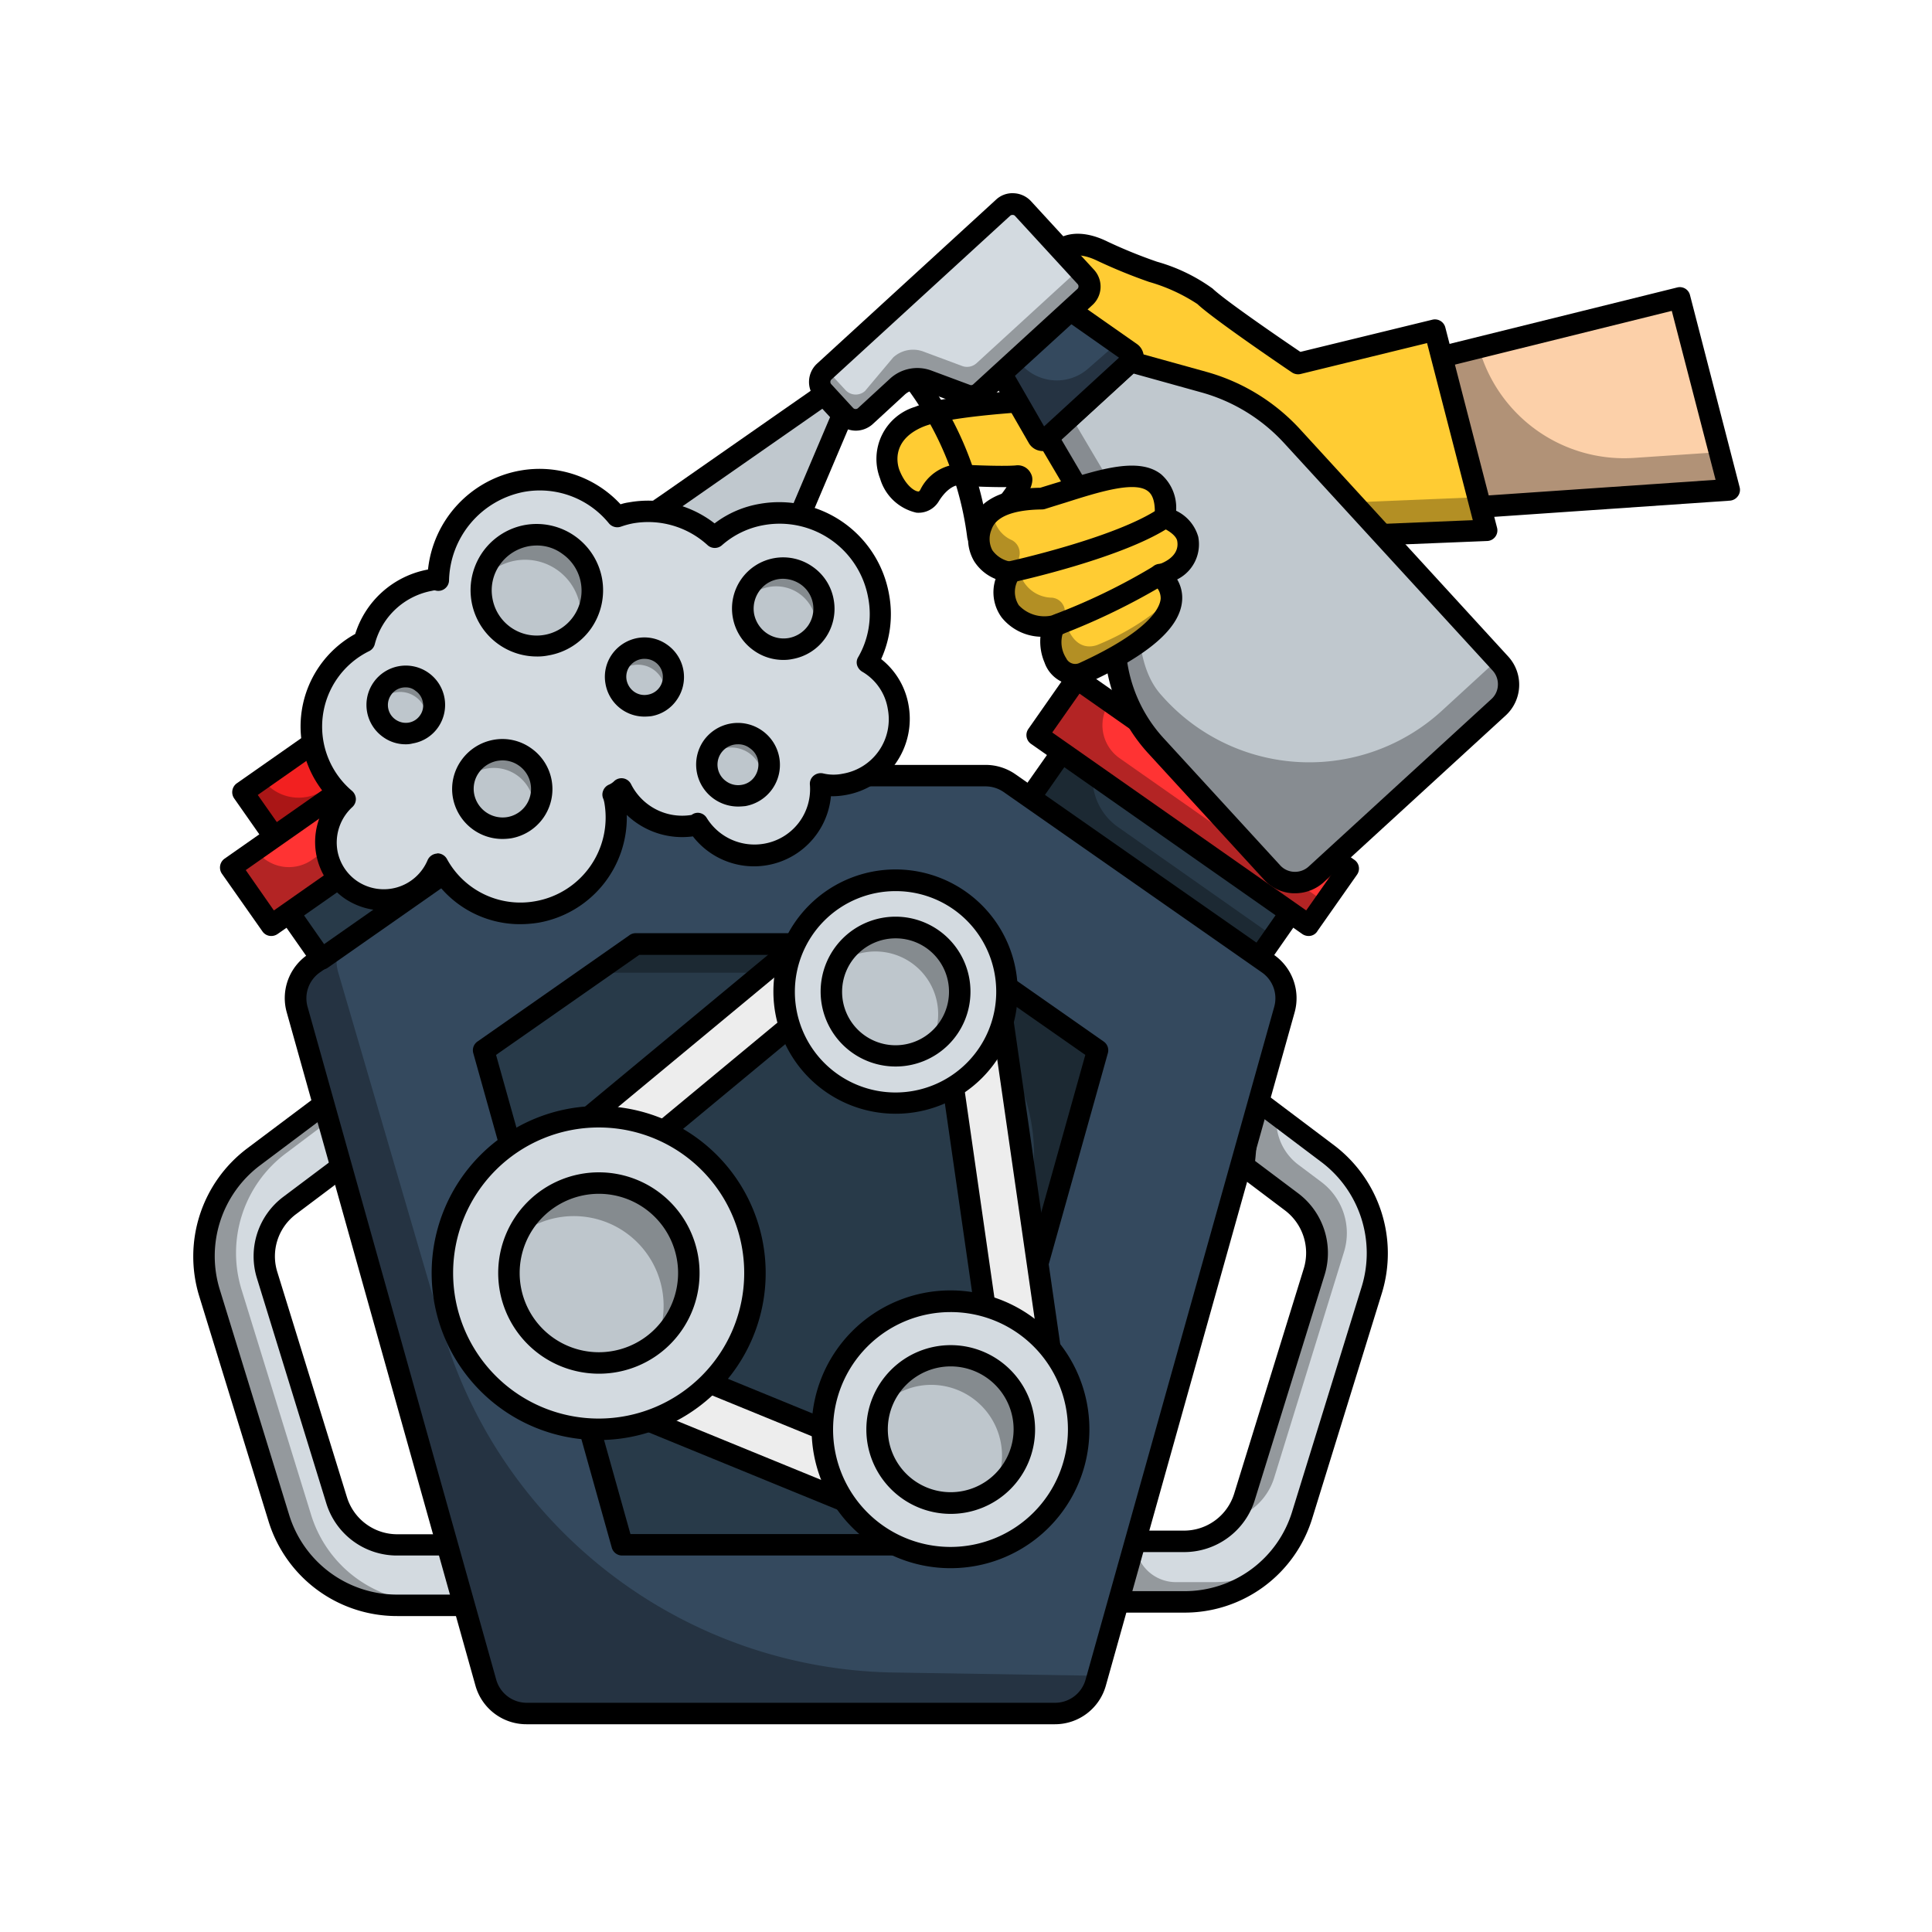 <svg xmlns="http://www.w3.org/2000/svg" width="90" height="90" viewBox="0 0 90 90">
  <g id="Group_1117298" data-name="Group 1117298" transform="translate(-569.051 -2853)">
    <rect id="Rectangle_409910" data-name="Rectangle 409910" width="90" height="90" transform="translate(569.051 2853)" fill="none"/>
    <g id="Group_1117297" data-name="Group 1117297" transform="translate(577.079 2860.662)">
      <g id="Group_1117181" data-name="Group 1117181">
        <path id="Path_908363" data-name="Path 908363" d="M20.33,16.91l6.09,6.1,4.81-11.34-.87-.95Z" fill="#c0c8ce"/>
      </g>
      <g id="Group_1117182" data-name="Group 1117182">
        <path id="Path_908364" data-name="Path 908364" d="M26.42,23.51a.533.533,0,0,1-.34-.13l-5.91-5.42a.5.5,0,0,1-.16-.4.525.525,0,0,1,.21-.38l9.85-6.87a.5.5,0,0,1,.65.07l.87.95a.491.491,0,0,1,.09.53L26.87,23.2a.488.488,0,0,1-.35.29.18.18,0,0,1-.1.02ZM21.3,17.64l4.93,4.52,4.41-10.39-.36-.39Z"/>
      </g>
      <g id="Group_1117183" data-name="Group 1117183">
        <path id="Path_908365" data-name="Path 908365" d="M44.39,25.1h4.07V38.12H44.39Z" transform="translate(-6.1 51.489) rotate(-54.975)" fill="#283a49"/>
      </g>
      <g id="Group_1117184" data-name="Group 1117184" opacity="0.3">
        <path id="Path_908366" data-name="Path 908366" d="M51.32,35.97l-.73,1.04L39.92,29.54l2.34-3.34,1.11.78a2.791,2.791,0,0,0,.69,3.89Z"/>
      </g>
      <g id="Group_1117185" data-name="Group 1117185">
        <path id="Path_908367" data-name="Path 908367" d="M50.59,37.51a.521.521,0,0,1-.29-.09L39.64,29.95a.5.5,0,0,1-.12-.7l2.34-3.33a.492.492,0,0,1,.69-.13l10.66,7.47a.5.5,0,0,1,.12.7L51,37.3A.494.494,0,0,1,50.59,37.51Zm-9.97-8.1,9.84,6.9,1.76-2.52-9.84-6.9Z"/>
      </g>
      <g id="Group_1117191" data-name="Group 1117191">
        <g id="Group_1117186" data-name="Group 1117186">
          <path id="Path_908368" data-name="Path 908368" d="M47.79,22.82h2.97v9.86H47.79Z" transform="translate(-1.733 52.181) rotate(-54.975)" fill="#f22020"/>
        </g>
        <g id="Group_1117187" data-name="Group 1117187">
          <path id="Path_908369" data-name="Path 908369" d="M52.46,32.3a.521.521,0,0,1-.29-.09l-8.08-5.66a.492.492,0,0,1-.13-.69l1.71-2.44a.5.5,0,0,1,.7-.12l8.08,5.66a.5.5,0,0,1,.12.7L52.86,32.1a.535.535,0,0,1-.32.21.2.2,0,0,0-.08-.01Zm-7.38-6.28,7.26,5.09,1.13-1.62L46.21,24.4Z"/>
        </g>
        <g id="Group_1117188" data-name="Group 1117188">
          <path id="Path_908370" data-name="Path 908370" d="M45.93,21.98h3.21V37.42H45.93Z" transform="translate(-4.07 51.58) rotate(-54.975)" fill="#f33"/>
        </g>
        <g id="Group_1117189" data-name="Group 1117189" opacity="0.3">
          <path id="Path_908371" data-name="Path 908371" d="M53.69,34.36l-.76,1.08L40.29,26.58l1.83-2.62,1.55,1.08a1.879,1.879,0,0,0,.46,2.62Z"/>
        </g>
        <g id="Group_1117190" data-name="Group 1117190">
          <path id="Path_908372" data-name="Path 908372" d="M52.93,35.94a.521.521,0,0,1-.29-.09L40,26.99a.5.5,0,0,1-.12-.7l1.84-2.63a.492.492,0,0,1,.69-.13l12.65,8.86a.492.492,0,0,1,.13.69L53.35,35.7a.472.472,0,0,1-.42.24ZM40.99,26.46l11.83,8.29,1.27-1.81L42.26,24.65Z"/>
        </g>
      </g>
      <g id="Group_1117192" data-name="Group 1117192">
        <path id="Path_908373" data-name="Path 908373" d="M10.49,64.14a2.949,2.949,0,0,1-2.83-2.09L4.42,51.57a2.957,2.957,0,0,1,1.05-3.24l3.11-2.34a.88.88,0,0,1-.06-.1,14.13,14.13,0,0,1-1.21-2.47L3.79,46.07a5.8,5.8,0,0,0-2.05,6.32L4.98,62.87a5.752,5.752,0,0,0,5.52,4.07h5.1V64.12H10.49Z" fill="#d3dae0"/>
      </g>
      <g id="Group_1117193" data-name="Group 1117193" opacity="0.3">
        <path id="Path_908374" data-name="Path 908374" d="M11.98,66.96h-1.5a5.752,5.752,0,0,1-5.52-4.07L1.72,52.4a5.8,5.8,0,0,1,2.05-6.32L7.3,43.43a9.112,9.112,0,0,0,.35.86L5.27,46.08A5.8,5.8,0,0,0,3.22,52.4L6.46,62.89A5.752,5.752,0,0,0,11.98,66.96Z"/>
      </g>
      <g id="Group_1117194" data-name="Group 1117194">
        <path id="Path_908375" data-name="Path 908375" d="M53.84,46.08l-3.53-2.66c-.06.26-.1.53-.14.79,0,.03-.01.07-.01.1-.01.08-.02.15-.03.23-.02.15-.03.3-.05.46-.06.54-.1,1.09-.17,1.64l2.24,1.68a2.957,2.957,0,0,1,1.05,3.24L49.96,62.04a2.949,2.949,0,0,1-2.83,2.09H43.47v2.82h3.66a5.752,5.752,0,0,0,5.52-4.07L55.89,52.4a5.8,5.8,0,0,0-2.05-6.32Z" fill="#d3dae0"/>
      </g>
      <g id="Group_1117195" data-name="Group 1117195" opacity="0.3">
        <path id="Path_908376" data-name="Path 908376" d="M48.51,66.04a5.776,5.776,0,0,0,2.48-.56,5.77,5.77,0,0,1-3.87,1.48H43.46V64.14h1.39a1.9,1.9,0,0,0,1.9,1.9Z"/>
      </g>
      <g id="Group_1117196" data-name="Group 1117196" opacity="0.3">
        <path id="Path_908377" data-name="Path 908377" d="M54.58,50.66,51.34,61.14a2.889,2.889,0,0,1-1.98,1.96,2.723,2.723,0,0,0,.59-1.05l3.24-10.48a2.973,2.973,0,0,0-1.05-3.24L49.9,46.65c.06-.55.34-2.96.4-3.23l1.14.86v.01a2.574,2.574,0,0,0,1.02,2.31l1.08.81a2.978,2.978,0,0,1,1.04,3.25Z"/>
      </g>
      <g id="Group_1117197" data-name="Group 1117197">
        <path id="Path_908378" data-name="Path 908378" d="M15.58,67.62h-5.1a6.256,6.256,0,0,1-6-4.42L1.25,52.71a6.3,6.3,0,0,1,2.23-6.87l3.57-2.68a.5.5,0,0,1,.44-.08.508.508,0,0,1,.33.31,13.854,13.854,0,0,0,1.12,2.26l.13.2a.5.5,0,0,1-.13.66L5.76,48.9a2.448,2.448,0,0,0-.87,2.69L8.13,62.07a2.454,2.454,0,0,0,2.35,1.74h5.1a.5.5,0,0,1,.5.5v2.82A.5.5,0,0,1,15.58,67.62ZM7.13,44.34,4.08,46.63a5.288,5.288,0,0,0-1.87,5.78L5.44,62.9a5.257,5.257,0,0,0,5.04,3.72h4.6V64.8h-4.6a3.444,3.444,0,0,1-3.31-2.44L3.94,51.88a3.461,3.461,0,0,1,1.23-3.79l2.81-2.11a16.22,16.22,0,0,1-.85-1.64Z"/>
      </g>
      <g id="Group_1117198" data-name="Group 1117198">
        <path id="Path_908379" data-name="Path 908379" d="M47.12,67.46H43.46a.5.5,0,0,1-.5-.5V64.14a.5.5,0,0,1,.5-.5h3.66a2.445,2.445,0,0,0,2.35-1.74l3.24-10.48a2.48,2.48,0,0,0-.87-2.69L49.6,47.04a.513.513,0,0,1-.2-.46c.04-.36.08-.73.11-1.09l.13-1.24.01-.1c.04-.28.09-.56.15-.83a.493.493,0,0,1,.31-.36.517.517,0,0,1,.48.07l3.53,2.66a6.313,6.313,0,0,1,2.23,6.87L53.11,63.04a6.216,6.216,0,0,1-5.99,4.42Zm-3.15-1h3.16a5.235,5.235,0,0,0,5.04-3.72l3.24-10.48a5.315,5.315,0,0,0-1.87-5.78l-2.88-2.17-.14,1.28c-.03.27-.05.55-.08.83l2.01,1.51a3.477,3.477,0,0,1,1.23,3.79L50.43,62.2a3.444,3.444,0,0,1-3.31,2.44H43.96v1.82Z"/>
      </g>
      <g id="Group_1117200" data-name="Group 1117200">
        <g id="Group_1117199" data-name="Group 1117199">
          <path id="Path_908380" data-name="Path 908380" d="M51.8,39.37,43.01,70.72a1.959,1.959,0,0,1-1.89,1.43H16.49a1.971,1.971,0,0,1-1.89-1.43L5.81,39.37a1.953,1.953,0,0,1,.77-2.14l12.04-8.41a1.954,1.954,0,0,1,1.12-.35H37.87a1.954,1.954,0,0,1,1.12.35l12.04,8.41a1.963,1.963,0,0,1,.77,2.14Z" fill="#34495e"/>
        </g>
      </g>
      <g id="Group_1117202" data-name="Group 1117202" opacity="0.3">
        <g id="Group_1117201" data-name="Group 1117201">
          <path id="Path_908381" data-name="Path 908381" d="M43.1,70.39l-.09.33a1.959,1.959,0,0,1-1.89,1.44H16.49a1.98,1.98,0,0,1-1.9-1.44L5.81,39.37a1.947,1.947,0,0,1,.77-2.14l1.21-.84a1.886,1.886,0,0,0-.07,1.22l4.86,16.62A22.279,22.279,0,0,0,33.61,70.25l9.42.15A.17.17,0,0,0,43.1,70.39Z"/>
        </g>
      </g>
      <g id="Group_1117206" data-name="Group 1117206">
        <g id="Group_1117203" data-name="Group 1117203">
          <path id="Path_908382" data-name="Path 908382" d="M20.96,64.3,14.51,41.27l7.08-4.95H36.02l7.09,4.95L36.65,64.3Z" fill="#283a49"/>
        </g>
        <g id="Group_1117204" data-name="Group 1117204" opacity="0.3">
          <path id="Path_908383" data-name="Path 908383" d="M36.01,36.32H21.59l-1.73,1.21a.517.517,0,0,1,.06.13l.01-.01H31.7a8.446,8.446,0,0,1,8.13,10.72L35.36,64.3h1.29L43.1,41.27Z"/>
        </g>
        <g id="Group_1117205" data-name="Group 1117205">
          <path id="Path_908384" data-name="Path 908384" d="M36.65,64.8H20.95a.5.5,0,0,1-.48-.37L14.02,41.4a.494.494,0,0,1,.19-.54L21.3,35.9a.476.476,0,0,1,.29-.09H36.01a.521.521,0,0,1,.29.09l7.09,4.96a.494.494,0,0,1,.19.54L37.13,64.43A.484.484,0,0,1,36.65,64.8Zm-15.31-1H36.28l6.25-22.32-6.67-4.66H21.75l-6.67,4.66Z"/>
        </g>
      </g>
      <g id="Group_1117207" data-name="Group 1117207">
        <path id="Path_908385" data-name="Path 908385" d="M41.12,72.66H16.49a2.463,2.463,0,0,1-2.37-1.8L5.33,39.5a2.451,2.451,0,0,1,.96-2.68l12.04-8.41a2.452,2.452,0,0,1,1.41-.44H37.87a2.429,2.429,0,0,1,1.41.44l12.04,8.41a2.463,2.463,0,0,1,.96,2.68L43.49,70.85a2.461,2.461,0,0,1-2.37,1.81ZM19.74,28.96a1.488,1.488,0,0,0-.84.26L6.87,37.64a1.469,1.469,0,0,0-.57,1.6l8.79,31.35a1.476,1.476,0,0,0,1.41,1.07H41.13a1.476,1.476,0,0,0,1.41-1.07l8.79-31.35a1.469,1.469,0,0,0-.57-1.6L38.72,29.23a1.488,1.488,0,0,0-.84-.26H19.74Z"/>
      </g>
      <g id="Group_1117237" data-name="Group 1117237">
        <g id="Group_1117216" data-name="Group 1117216">
          <g id="Group_1117211" data-name="Group 1117211">
            <g id="Group_1117208" data-name="Group 1117208">
              <path id="Path_908386" data-name="Path 908386" d="M24.87,47.42h2.71v22.6H24.87Z" transform="matrix(0.379, -0.925, 0.925, 0.379, -38.052, 60.74)" fill="#ededed"/>
            </g>
            <g id="Group_1117209" data-name="Group 1117209">
              <path id="Path_908387" data-name="Path 908387" d="M15.74,40.55H33.3v2.71H15.74Z" transform="translate(-21.104 25.293) rotate(-39.644)" fill="#ededed"/>
            </g>
            <g id="Group_1117210" data-name="Group 1117210">
              <path id="Path_908388" data-name="Path 908388" d="M37.06,37.42h2.71V57.89H37.06Z" transform="translate(-6.392 5.953) rotate(-8.163)" fill="#ededed"/>
            </g>
          </g>
          <g id="Group_1117215" data-name="Group 1117215">
            <g id="Group_1117212" data-name="Group 1117212">
              <path id="Path_908389" data-name="Path 908389" d="M36.17,64.75a.433.433,0,0,1-.19-.04L15.07,56.15a.509.509,0,0,1-.27-.27.5.5,0,0,1,0-.38l1.03-2.51a.492.492,0,0,1,.65-.27l20.91,8.56a.509.509,0,0,1,.27.27.5.5,0,0,1,0,.38l-1.03,2.51a.494.494,0,0,1-.46.31ZM15.91,55.42,35.9,63.6l.65-1.59L16.56,53.83Z"/>
            </g>
            <g id="Group_1117213" data-name="Group 1117213">
              <path id="Path_908390" data-name="Path 908390" d="M18.63,49.06a.513.513,0,0,1-.39-.18l-1.73-2.09a.483.483,0,0,1-.11-.37.52.52,0,0,1,.18-.34L30.1,34.87a.486.486,0,0,1,.7.07l1.73,2.09a.483.483,0,0,1,.11.37.52.52,0,0,1-.18.34L18.95,48.94a.51.51,0,0,1-.32.12ZM17.6,46.53l1.09,1.32L31.44,37.28l-1.09-1.32Z"/>
            </g>
            <g id="Group_1117214" data-name="Group 1117214">
              <path id="Path_908391" data-name="Path 908391" d="M38.54,58.48a.5.5,0,0,1-.49-.43L35.13,37.79a.542.542,0,0,1,.09-.37.5.5,0,0,1,.33-.2l2.69-.39a.5.5,0,0,1,.57.42l2.92,20.26a.542.542,0,0,1-.09.37.5.5,0,0,1-.33.2l-2.69.39a.281.281,0,0,1-.08.01ZM36.19,38.14l2.77,19.27,1.7-.24L37.88,37.9Z"/>
            </g>
          </g>
        </g>
        <g id="Group_1117222" data-name="Group 1117222">
          <g id="Group_1117217" data-name="Group 1117217">
            <path id="Path_908392" data-name="Path 908392" d="M42.22,58.92a5.955,5.955,0,1,1-5.97-5.97A5.966,5.966,0,0,1,42.22,58.92Z" fill="#d3dae0"/>
          </g>
          <g id="Group_1117218" data-name="Group 1117218">
            <path id="Path_908393" data-name="Path 908393" d="M36.25,65.39a6.47,6.47,0,1,1,6.47-6.47A6.461,6.461,0,0,1,36.25,65.39Zm0-11.93a5.47,5.47,0,1,0,5.47,5.47A5.459,5.459,0,0,0,36.25,53.46Z"/>
          </g>
          <g id="Group_1117221" data-name="Group 1117221">
            <g id="Group_1117219" data-name="Group 1117219">
              <path id="Path_908394" data-name="Path 908394" d="M39.69,58.92a3.425,3.425,0,1,1-3.43-3.43,3.429,3.429,0,0,1,3.43,3.43Z" fill="#bec6cc"/>
            </g>
            <g id="Group_1117220" data-name="Group 1117220">
              <path id="Path_908395" data-name="Path 908395" d="M36.26,62.86a3.93,3.93,0,1,1,3.93-3.93,3.928,3.928,0,0,1-3.93,3.93Zm0-6.87a2.93,2.93,0,1,0,2.93,2.93,2.932,2.932,0,0,0-2.93-2.93Z"/>
            </g>
          </g>
        </g>
        <g id="Group_1117230" data-name="Group 1117230">
          <g id="Group_1117223" data-name="Group 1117223">
            <path id="Path_908396" data-name="Path 908396" d="M27.14,51.64a7.265,7.265,0,1,1-7.28-7.28A7.281,7.281,0,0,1,27.14,51.64Z" fill="#d3dae0"/>
          </g>
          <g id="Group_1117224" data-name="Group 1117224">
            <path id="Path_908397" data-name="Path 908397" d="M19.86,59.42a7.78,7.78,0,1,1,7.78-7.78A7.776,7.776,0,0,1,19.86,59.42Zm0-14.56a6.78,6.78,0,1,0,6.78,6.78A6.773,6.773,0,0,0,19.86,44.86Z"/>
          </g>
          <g id="Group_1117229" data-name="Group 1117229">
            <g id="Group_1117225" data-name="Group 1117225">
              <path id="Path_908398" data-name="Path 908398" d="M24.06,51.64a4.18,4.18,0,1,1-4.19-4.19A4.182,4.182,0,0,1,24.06,51.64Z" fill="#bec6cc"/>
            </g>
            <g id="Group_1117226" data-name="Group 1117226" opacity="0.3">
              <path id="Path_908399" data-name="Path 908399" d="M22.52,54.88a4.181,4.181,0,0,0-6.47-4.94,4.185,4.185,0,1,1,6.47,4.94Z"/>
            </g>
            <g id="Group_1117227" data-name="Group 1117227" opacity="0.3">
              <path id="Path_908400" data-name="Path 908400" d="M38.37,61.48a3.3,3.3,0,0,0-3.01-4.63,3.2,3.2,0,0,0-2.07.75,3.286,3.286,0,1,1,5.08,3.88Z"/>
            </g>
            <g id="Group_1117228" data-name="Group 1117228">
              <path id="Path_908401" data-name="Path 908401" d="M19.87,56.33a4.69,4.69,0,1,1,4.69-4.69A4.68,4.68,0,0,1,19.87,56.33Zm0-8.38a3.69,3.69,0,1,0,3.69,3.69A3.69,3.69,0,0,0,19.87,47.95Z"/>
            </g>
          </g>
        </g>
        <g id="Group_1117236" data-name="Group 1117236">
          <g id="Group_1117231" data-name="Group 1117231">
            <path id="Path_908402" data-name="Path 908402" d="M38.87,38.54a5.175,5.175,0,1,1-5.19-5.19A5.185,5.185,0,0,1,38.87,38.54Z" fill="#d3dae0"/>
          </g>
          <g id="Group_1117232" data-name="Group 1117232">
            <path id="Path_908403" data-name="Path 908403" d="M33.69,44.22a5.69,5.69,0,1,1,5.69-5.69A5.68,5.68,0,0,1,33.69,44.22Zm0-10.37a4.69,4.69,0,1,0,4.69,4.69A4.678,4.678,0,0,0,33.69,33.85Z"/>
          </g>
          <g id="Group_1117235" data-name="Group 1117235">
            <g id="Group_1117233" data-name="Group 1117233">
              <path id="Path_908404" data-name="Path 908404" d="M36.68,38.54a2.98,2.98,0,1,1-2.99-2.99A2.992,2.992,0,0,1,36.68,38.54Z" fill="#bec6cc"/>
            </g>
            <g id="Group_1117234" data-name="Group 1117234">
              <path id="Path_908405" data-name="Path 908405" d="M33.69,42.02a3.49,3.49,0,1,1,3.49-3.49A3.483,3.483,0,0,1,33.69,42.02Zm0-5.97a2.49,2.49,0,1,0,2.49,2.49A2.48,2.48,0,0,0,33.69,36.05Z"/>
            </g>
          </g>
        </g>
      </g>
      <g id="Group_1117238" data-name="Group 1117238">
        <path id="Path_908406" data-name="Path 908406" d="M4.6,29.57H17.62v4.07H4.6Z" transform="translate(-16.127 12.102) rotate(-35.025)" fill="#283a49"/>
      </g>
      <g id="Group_1117239" data-name="Group 1117239">
        <path id="Path_908407" data-name="Path 908407" d="M6.95,37.51a.494.494,0,0,1-.41-.21L4.2,33.96a.448.448,0,0,1-.08-.37.472.472,0,0,1,.21-.32L14.99,25.8a.488.488,0,0,1,.37-.08.472.472,0,0,1,.32.21l2.34,3.33a.508.508,0,0,1-.12.7L7.24,37.42a.521.521,0,0,1-.29.09ZM5.31,33.8l1.76,2.52,9.85-6.9L15.16,26.9Z"/>
      </g>
      <g id="Group_1117246" data-name="Group 1117246">
        <g id="Group_1117240" data-name="Group 1117240">
          <path id="Path_908408" data-name="Path 908408" d="M3.27,26.14h9.86v3.05H3.27Z" transform="translate(-14.391 9.716) rotate(-35.025)" fill="#f22020"/>
        </g>
        <g id="Group_1117241" data-name="Group 1117241" opacity="0.3">
          <path id="Path_908409" data-name="Path 908409" d="M13.11,26.08,5.04,31.74l-1.76-2.5.9-.63a2.082,2.082,0,0,0,2.9.51l5.47-3.83Z"/>
        </g>
        <g id="Group_1117242" data-name="Group 1117242">
          <path id="Path_908410" data-name="Path 908410" d="M5.04,32.24a.494.494,0,0,1-.41-.21l-1.75-2.5a.508.508,0,0,1,.12-.7l8.08-5.66a.508.508,0,0,1,.7.12l1.75,2.5a.448.448,0,0,1,.08.37.472.472,0,0,1-.21.32L5.32,32.14a.374.374,0,0,1-.28.1ZM3.98,29.37l1.18,1.68,7.26-5.09-1.18-1.68Z"/>
        </g>
        <g id="Group_1117243" data-name="Group 1117243">
          <path id="Path_908411" data-name="Path 908411" d="M2.27,28.02H17.71v3.29H2.27Z" transform="translate(-15.217 11.104) rotate(-35.025)" fill="#f33"/>
        </g>
        <g id="Group_1117244" data-name="Group 1117244" opacity="0.3">
          <path id="Path_908412" data-name="Path 908412" d="M17.25,26.58,4.61,35.44,2.72,32.75l1.17-.82a1.879,1.879,0,0,0,2.62.46l9.93-6.97Z"/>
        </g>
        <g id="Group_1117245" data-name="Group 1117245">
          <path id="Path_908413" data-name="Path 908413" d="M4.61,35.94a.494.494,0,0,1-.41-.21L2.31,33.04a.508.508,0,0,1,.12-.7l12.65-8.86a.448.448,0,0,1,.37-.08.472.472,0,0,1,.32.21l1.89,2.69a.508.508,0,0,1-.12.7L4.9,35.85a.521.521,0,0,1-.29.09ZM3.42,32.87l1.31,1.88,11.83-8.29-1.31-1.88Z"/>
        </g>
      </g>
      <g id="Group_1117247" data-name="Group 1117247">
        <path id="Path_908414" data-name="Path 908414" d="M31.31,28.88a2.585,2.585,0,0,1-1.11-.02,3.073,3.073,0,0,1-2.54,3.28,3.122,3.122,0,0,1-3.18-1.41.679.679,0,0,1-.2.07,3.16,3.16,0,0,1-3.35-1.7,1.472,1.472,0,0,1-.39.26,1.172,1.172,0,0,1,.09.32A4.456,4.456,0,0,1,17,34.82a4.371,4.371,0,0,1-4.65-2.23,2.726,2.726,0,0,1-2.03,1.62A2.681,2.681,0,0,1,7.2,32.04a2.745,2.745,0,0,1,.85-2.49,4.417,4.417,0,0,1,.9-7.34A3.864,3.864,0,0,1,12,19.36a.849.849,0,0,1,.39-.01,4.774,4.774,0,0,1,3.91-4.6,4.633,4.633,0,0,1,4.43,1.65,4.937,4.937,0,0,1,.64-.17,4.57,4.57,0,0,1,3.9,1.13,4.414,4.414,0,0,1,2.19-1.06,4.7,4.7,0,0,1,5.45,3.82,4.507,4.507,0,0,1-.53,3.08,2.945,2.945,0,0,1,1.44,2.09A3.087,3.087,0,0,1,31.31,28.88Z" fill="#d3dae0"/>
      </g>
      <g id="Group_1117248" data-name="Group 1117248">
        <path id="Path_908415" data-name="Path 908415" d="M16.22,35.39a4.867,4.867,0,0,1-3.85-1.86,3.193,3.193,0,0,1-1.96,1.17,3.226,3.226,0,0,1-2.4-.52,3.2,3.2,0,0,1-.67-4.6,4.918,4.918,0,0,1,1.18-7.71,4.382,4.382,0,0,1,3.38-3h.01a5.243,5.243,0,0,1,4.29-4.61,5.143,5.143,0,0,1,4.68,1.57,2.229,2.229,0,0,1,.39-.09,5.052,5.052,0,0,1,3.99.98,4.8,4.8,0,0,1,2.1-.91,5.2,5.2,0,0,1,6.03,4.23,5.056,5.056,0,0,1-.37,3,3.48,3.48,0,0,1,1.28,2.17,3.6,3.6,0,0,1-2.92,4.16,3.486,3.486,0,0,1-.7.06,3.6,3.6,0,0,1-6.43,1.87,3.74,3.74,0,0,1-3.08-1,4.978,4.978,0,0,1-4.11,5.02,5.6,5.6,0,0,1-.84.07Zm-3.87-3.3a.509.509,0,0,1,.44.26,3.9,3.9,0,0,0,4.12,1.97,3.961,3.961,0,0,0,3.22-4.56,1.134,1.134,0,0,0-.05-.2.481.481,0,0,1-.01-.39.5.5,0,0,1,.27-.28.812.812,0,0,0,.26-.18.5.5,0,0,1,.42-.11.5.5,0,0,1,.35.27,2.664,2.664,0,0,0,2.82,1.43.467.467,0,0,1,.38-.09.5.5,0,0,1,.33.24,2.615,2.615,0,0,0,2.67,1.19,2.576,2.576,0,0,0,2.13-2.75.486.486,0,0,1,.18-.42.515.515,0,0,1,.45-.1,2.083,2.083,0,0,0,.9.01,2.57,2.57,0,0,0,2.1-3.01,2.459,2.459,0,0,0-1.19-1.74.542.542,0,0,1-.24-.3.464.464,0,0,1,.05-.38,4,4,0,0,0,.47-2.74,4.193,4.193,0,0,0-4.87-3.41,3.991,3.991,0,0,0-1.95.94.5.5,0,0,1-.67-.01,4.1,4.1,0,0,0-3.48-1.01,3.8,3.8,0,0,0-.46.12l-.12.04a.509.509,0,0,1-.53-.16,4.147,4.147,0,0,0-3.95-1.47,4.305,4.305,0,0,0-3.5,4.12.5.5,0,0,1-.21.4.494.494,0,0,1-.44.07.39.39,0,0,0-.14.02,3.389,3.389,0,0,0-2.67,2.49.494.494,0,0,1-.26.32,3.916,3.916,0,0,0-.8,6.51.526.526,0,0,1,.18.37.507.507,0,0,1-.16.38,2.242,2.242,0,0,0-.7,2.03,2.184,2.184,0,0,0,.9,1.41,2.215,2.215,0,0,0,3.3-.96.515.515,0,0,1,.44-.31.031.031,0,0,1,.02-.01Z"/>
      </g>
      <g id="Group_1117249" data-name="Group 1117249">
        <path id="Path_908416" data-name="Path 908416" d="M17.18,28.77a1.833,1.833,0,1,1-2.11-1.48A1.822,1.822,0,0,1,17.18,28.77Z" fill="#bec6cc"/>
      </g>
      <g id="Group_1117250" data-name="Group 1117250">
        <path id="Path_908417" data-name="Path 908417" d="M11.96,25.94a1.328,1.328,0,1,1-.32-1.85A1.341,1.341,0,0,1,11.96,25.94Z" fill="#bec6cc"/>
      </g>
      <g id="Group_1117251" data-name="Group 1117251">
        <path id="Path_908418" data-name="Path 908418" d="M19.53,19.39a2.593,2.593,0,1,1-3-2.11A2.614,2.614,0,0,1,19.53,19.39Z" fill="#bec6cc"/>
      </g>
      <g id="Group_1117252" data-name="Group 1117252" opacity="0.3">
        <path id="Path_908419" data-name="Path 908419" d="M18.99,21.46a2.778,2.778,0,0,0,0-.91A2.6,2.6,0,0,0,16,18.45a2.632,2.632,0,0,0-1.58.92,2.594,2.594,0,1,1,4.57,2.09Z"/>
      </g>
      <g id="Group_1117253" data-name="Group 1117253" opacity="0.3">
        <path id="Path_908420" data-name="Path 908420" d="M11.83,26.02a1.548,1.548,0,0,0,0-.43,1.235,1.235,0,0,0-1.43-1,1.181,1.181,0,0,0-.75.44,1.241,1.241,0,0,1,2.44.01A1.259,1.259,0,0,1,11.83,26.02Z"/>
      </g>
      <g id="Group_1117254" data-name="Group 1117254" opacity="0.3">
        <path id="Path_908421" data-name="Path 908421" d="M16.82,30.32a1.83,1.83,0,0,0,0-.66,1.87,1.87,0,0,0-2.17-1.52,1.961,1.961,0,0,0-1.15.67,1.887,1.887,0,0,1,3.71.01A1.858,1.858,0,0,1,16.82,30.32Z"/>
      </g>
      <g id="Group_1117255" data-name="Group 1117255">
        <path id="Path_908422" data-name="Path 908422" d="M15.37,31.42a2.344,2.344,0,0,1-2.3-1.92,2.3,2.3,0,0,1,.39-1.74,2.351,2.351,0,0,1,1.51-.96,2.3,2.3,0,0,1,1.74.39,2.326,2.326,0,0,1-.93,4.2,2.828,2.828,0,0,1-.41.03Zm.01-3.66a1.785,1.785,0,0,0-.23.02,1.362,1.362,0,0,0-.87.55,1.291,1.291,0,0,0-.22.99,1.351,1.351,0,0,0,1.55,1.08,1.329,1.329,0,0,0,.53-2.4,1.317,1.317,0,0,0-.76-.24Z"/>
      </g>
      <g id="Group_1117258" data-name="Group 1117258">
        <g id="Group_1117256" data-name="Group 1117256">
          <path id="Path_908423" data-name="Path 908423" d="M27.55,28.79a1.457,1.457,0,0,1-2.02.36,1.438,1.438,0,0,1-.36-2.02,1.451,1.451,0,0,1,2.38,1.66Z" fill="#bec6cc"/>
        </g>
        <g id="Group_1117257" data-name="Group 1117257">
          <path id="Path_908424" data-name="Path 908424" d="M26.36,29.91a1.955,1.955,0,0,1-1.61-3.07,1.954,1.954,0,0,1,2.72-.47,1.95,1.95,0,0,1-.78,3.52c-.11.01-.22.02-.33.02Zm-.01-2.9a.947.947,0,0,0-.54,1.73.946.946,0,0,0,.71.16.9.9,0,0,0,.61-.39.992.992,0,0,0,.16-.71.9.9,0,0,0-.39-.61A.865.865,0,0,0,26.35,27.01Z"/>
        </g>
      </g>
      <g id="Group_1117261" data-name="Group 1117261">
        <g id="Group_1117259" data-name="Group 1117259">
          <path id="Path_908425" data-name="Path 908425" d="M30.01,21.77a1.892,1.892,0,1,1-.46-2.63A1.911,1.911,0,0,1,30.01,21.77Z" fill="#bec6cc"/>
        </g>
        <g id="Group_1117260" data-name="Group 1117260">
          <path id="Path_908426" data-name="Path 908426" d="M28.46,23.08a2.361,2.361,0,0,1-1.36-.43,2.392,2.392,0,0,1-.99-1.54,2.382,2.382,0,0,1,3.72-2.37,2.355,2.355,0,0,1,.98,1.54,2.374,2.374,0,0,1-1.93,2.76,1.992,1.992,0,0,1-.42.04Zm0-3.78a1.343,1.343,0,0,0-1.13.59,1.409,1.409,0,0,0-.23,1.04,1.429,1.429,0,0,0,.58.9,1.394,1.394,0,0,0,1.03.23,1.414,1.414,0,0,0,.9-.57,1.382,1.382,0,0,0-.34-1.93,1.492,1.492,0,0,0-.81-.26Z"/>
        </g>
      </g>
      <g id="Group_1117264" data-name="Group 1117264">
        <g id="Group_1117262" data-name="Group 1117262">
          <path id="Path_908427" data-name="Path 908427" d="M23.11,24.65a1.35,1.35,0,1,1-.33-1.88,1.367,1.367,0,0,1,.33,1.88Z" fill="#bec6cc"/>
        </g>
        <g id="Group_1117263" data-name="Group 1117263">
          <path id="Path_908428" data-name="Path 908428" d="M22,25.72a1.839,1.839,0,0,1-1.82-1.52,1.818,1.818,0,0,1,.3-1.38,1.871,1.871,0,0,1,1.19-.76,1.823,1.823,0,0,1,1.38.31,1.844,1.844,0,0,1,.45,2.57,1.8,1.8,0,0,1-1.19.76A2.851,2.851,0,0,1,22,25.72Zm0-2.69a.757.757,0,0,0-.15.01.869.869,0,0,0-.55.34.837.837,0,0,0-.14.63.882.882,0,0,0,.35.55.828.828,0,0,0,.63.14A.84.84,0,0,0,22,23.03Z"/>
        </g>
      </g>
      <g id="Group_1117265" data-name="Group 1117265">
        <path id="Path_908429" data-name="Path 908429" d="M10.87,27.01a1.784,1.784,0,0,1-1.04-.33,1.832,1.832,0,1,1,2.55-.46,1.8,1.8,0,0,1-1.18.75,1.242,1.242,0,0,1-.33.04Zm0-2.65a.757.757,0,0,0-.15.01.8.8,0,0,0-.53.34.823.823,0,0,0,.21,1.15.833.833,0,0,0,.61.14.8.8,0,0,0,.53-.34.784.784,0,0,0,.13-.61.8.8,0,0,0-.34-.53.68.68,0,0,0-.46-.16Z"/>
      </g>
      <g id="Group_1117266" data-name="Group 1117266">
        <path id="Path_908430" data-name="Path 908430" d="M16.98,22.92a3.088,3.088,0,0,1-.53-6.13,3.1,3.1,0,0,1,3.57,2.51,3.108,3.108,0,0,1-.51,2.31,3.055,3.055,0,0,1-1.99,1.26,2.526,2.526,0,0,1-.54.05Zm0-5.17a2.186,2.186,0,0,0-.36.03,2.125,2.125,0,0,0-1.36.86,2.064,2.064,0,0,0-.35,1.56,2.091,2.091,0,1,0,3.26-2.06,1.973,1.973,0,0,0-1.19-.39Z"/>
      </g>
      <g id="Group_1117292" data-name="Group 1117292">
        <g id="Group_1117267" data-name="Group 1117267">
          <path id="Path_908431" data-name="Path 908431" d="M58.71,9.13c.71,2.26,1.27,4.56,1.89,6.84l11.93-.82L70.22,6.21,58.68,9.07l.03.06Z" fill="#fcd0a9"/>
        </g>
        <g id="Group_1117268" data-name="Group 1117268" opacity="0.3">
          <path id="Path_908432" data-name="Path 908432" d="M72.52,15.15l-11.93.82c-.62-2.28-1.18-4.58-1.89-6.84a.142.142,0,0,1-.02-.06l2.18-.54c.01.02.01.04.02.06a7.022,7.022,0,0,0,7.2,5.08l3.99-.27Z"/>
        </g>
        <g id="Group_1117269" data-name="Group 1117269">
          <path id="Path_908433" data-name="Path 908433" d="M60.6,16.47a.5.5,0,0,1-.48-.37l-.54-2.01c-.42-1.58-.85-3.21-1.34-4.79a.512.512,0,0,1,0-.42.539.539,0,0,1,.32-.29L70.1,5.73a.488.488,0,0,1,.6.36l2.31,8.94a.488.488,0,0,1-.08.42.505.505,0,0,1-.37.21l-11.93.82a.037.037,0,0,0-.03-.01ZM59.32,9.43c.45,1.46.84,2.96,1.22,4.4.14.54.28,1.07.43,1.61l10.92-.75L69.85,6.82Z"/>
        </g>
        <g id="Group_1117270" data-name="Group 1117270">
          <path id="Path_908434" data-name="Path 908434" d="M58.82,7.72,52.46,9.27s-3.61-2.43-4.34-3.14-2.96-1.21-4.76-2.09c-1.22-.6-1.8-.17-1.8-.17-2.29,1.87-4.25,1.1-4.21,1.96.1,2.32,4.34,1.6,4.34,1.6a3.078,3.078,0,0,0,2.11.77l.71,1.34c-.58.47-1.13.92-1.65,1.34,0,0-6.31.15-8.07.88a2.032,2.032,0,0,0-1.36,2.69c.49,1.22,1.45,1.62,1.85.98.59-.95,1.24-.96,1.24-.96s2.02.12,2.81.05-.75,1.68-.75,1.68l3.89,3.33-.5,3.15c3.18-.24,5.36-3.04,12.07-5.35l7.19-.29Z" fill="#fc3"/>
        </g>
        <g id="Group_1117271" data-name="Group 1117271" opacity="0.3">
          <path id="Path_908435" data-name="Path 908435" d="M54.27,17.33l6.95-.28-.4-1.55-6.55.27Z"/>
        </g>
        <g id="Group_1117272" data-name="Group 1117272">
          <path id="Path_908436" data-name="Path 908436" d="M41.97,23.19a.523.523,0,0,1-.37-.16.533.533,0,0,1-.13-.42l.46-2.88-3.68-3.15a.508.508,0,0,1-.04-.72,8,8,0,0,0,.65-.83c-.92.01-2.28-.07-2.36-.07.03,0-.37.05-.79.72a1.1,1.1,0,0,1-1.05.54,2.287,2.287,0,0,1-1.69-1.59,2.534,2.534,0,0,1,1.63-3.34c1.68-.7,7.02-.89,8.08-.92l1.2-.98-.38-.72a3.567,3.567,0,0,1-1.98-.72c-.74.1-2.82.27-3.94-.64a1.966,1.966,0,0,1-.73-1.47c-.05-.79.73-.93,1.35-1.04a6,6,0,0,0,3.04-1.31c.1-.08.89-.61,2.34.11a22.853,22.853,0,0,0,2.29.93,8.2,8.2,0,0,1,2.59,1.25c.54.52,2.98,2.2,4.09,2.95l6.15-1.5a.5.5,0,0,1,.6.36l2.41,9.33a.494.494,0,0,1-.46.62l-7.12.29a38.529,38.529,0,0,0-7.16,3.36,11.9,11.9,0,0,1-4.96,1.99.076.076,0,0,1-.04.01Zm-2.69-7.04,3.51,3a.5.5,0,0,1,.17.46l-.4,2.49a13.33,13.33,0,0,0,3.9-1.77,39.059,39.059,0,0,1,7.4-3.46.7.7,0,0,1,.14-.03l6.58-.27L58.45,8.32,52.56,9.76a.513.513,0,0,1-.4-.07c-.15-.1-3.65-2.47-4.41-3.19A8.153,8.153,0,0,0,45.5,5.47a24.8,24.8,0,0,1-2.38-.97c-.89-.44-1.3-.2-1.3-.2a7.02,7.02,0,0,1-3.45,1.49,4.037,4.037,0,0,0-.53.11.9.9,0,0,0,.35.65c.81.66,2.73.51,3.4.4a.506.506,0,0,1,.44.14,2.621,2.621,0,0,0,1.74.61.482.482,0,0,1,.46.27l.71,1.34a.5.5,0,0,1-.13.62l-1.65,1.34a.482.482,0,0,1-.3.11c-1.73.04-6.51.27-7.89.84-1.59.67-1.15,1.9-1.09,2.04.27.67.67.95.85.97.03.01.06.01.11-.07a2.128,2.128,0,0,1,1.66-1.19c.05,0,2.02.11,2.78.05a.677.677,0,0,1,.7.35c.1.18.29.57-.7,1.78Z"/>
        </g>
        <g id="Group_1117285" data-name="Group 1117285">
          <g id="Group_1117273" data-name="Group 1117273">
            <path id="Path_908437" data-name="Path 908437" d="M45.83,27.09l5.4,5.89a1.453,1.453,0,0,0,2.05.09l8.5-7.79a1.453,1.453,0,0,0,.09-2.05L52.18,12.65a8.837,8.837,0,0,0-4.14-2.54l-3.39-.94-3.87,3.54,2.25,3.81a7.318,7.318,0,0,1,.95,4.66,7.28,7.28,0,0,0,1.85,5.91Z" fill="#c0c8ce"/>
          </g>
          <g id="Group_1117274" data-name="Group 1117274" opacity="0.3">
            <path id="Path_908438" data-name="Path 908438" d="M44.27,19.08a7.326,7.326,0,0,0-.92-2.58L41.1,12.69l.86-.79,1.39,2.35a7.236,7.236,0,0,1,.94,4.66C44.28,18.97,44.28,19.03,44.27,19.08Z"/>
          </g>
          <g id="Group_1117275" data-name="Group 1117275" opacity="0.3">
            <path id="Path_908439" data-name="Path 908439" d="M61.79,25.27l-8.51,7.8a1.441,1.441,0,0,1-2.04-.09l-5.4-5.89a7.3,7.3,0,0,1-1.92-4.93,7.573,7.573,0,0,1,.06-.95c.01-.08.87-.5.88-.58.2,1.44.23,3.02,1.23,4.11a9.146,9.146,0,0,0,13.09.67l2.55-2.34.15.16A1.459,1.459,0,0,1,61.79,25.27Z"/>
          </g>
          <g id="Group_1117276" data-name="Group 1117276" opacity="0.3">
            <path id="Path_908440" data-name="Path 908440" d="M44,20.96a6.233,6.233,0,0,1-.09-1.06,6.792,6.792,0,0,1,.04-.78A7.533,7.533,0,0,1,44,20.96Z"/>
          </g>
          <g id="Group_1117277" data-name="Group 1117277">
            <path id="Path_908441" data-name="Path 908441" d="M52.3,33.95h-.09a1.933,1.933,0,0,1-1.35-.63l-5.4-5.89a7.8,7.8,0,0,1-1.98-6.29,6.786,6.786,0,0,0-.88-4.34l-2.25-3.81a.5.5,0,0,1,.09-.62l3.87-3.54a.477.477,0,0,1,.47-.11l3.39.94a9.3,9.3,0,0,1,4.37,2.68l9.69,10.58a1.945,1.945,0,0,1-.12,2.75l-8.5,7.79a2,2,0,0,1-1.31.49ZM41.42,12.82l2.04,3.47a7.805,7.805,0,0,1,1.01,4.98,6.721,6.721,0,0,0,1.73,5.48l5.4,5.89a.919.919,0,0,0,.66.31.942.942,0,0,0,.68-.25l8.5-7.79a.919.919,0,0,0,.31-.66.942.942,0,0,0-.25-.68L51.81,13a8.215,8.215,0,0,0-3.9-2.39l-3.13-.87Z"/>
          </g>
          <g id="Group_1117278" data-name="Group 1117278">
            <path id="Path_908442" data-name="Path 908442" d="M38.58,9.69l3.19-2.93,2.87,2.01a.24.24,0,0,1,.02.38L40.7,12.78a.242.242,0,0,1-.38-.06Z" fill="#34495e"/>
          </g>
          <g id="Group_1117279" data-name="Group 1117279" opacity="0.3">
            <path id="Path_908443" data-name="Path 908443" d="M44.67,9.16l-3.96,3.63a.242.242,0,0,1-.38-.06L38.58,9.69l.74-.68a2.212,2.212,0,0,0,3.33.51l1.36-1.19.64.45s.14.27.02.38Z"/>
          </g>
          <g id="Group_1117280" data-name="Group 1117280">
            <path id="Path_908444" data-name="Path 908444" d="M40.55,13.35a.487.487,0,0,1-.12-.01.741.741,0,0,1-.53-.36L38.15,9.94a.491.491,0,0,1,.1-.62l3.19-2.93a.484.484,0,0,1,.62-.04l2.87,2.01a.74.74,0,0,1,.32.56.726.726,0,0,1-.24.6l-3.96,3.63a.694.694,0,0,1-.5.2ZM39.22,9.79l1.39,2.41L44.1,9,41.82,7.4Z"/>
          </g>
          <g id="Group_1117281" data-name="Group 1117281">
            <path id="Path_908445" data-name="Path 908445" d="M37.53,17.82a.514.514,0,0,1-.5-.44,14.8,14.8,0,0,0-3.78-8.14.5.5,0,1,1,.74-.68,15.76,15.76,0,0,1,4.03,8.69.51.51,0,0,1-.44.56.075.075,0,0,1-.05.01Z"/>
          </g>
          <g id="Group_1117282" data-name="Group 1117282">
            <path id="Path_908446" data-name="Path 908446" d="M39.62,2.05l2.93,3.2a.647.647,0,0,1-.04.91l-4.86,4.45a.666.666,0,0,1-.66.13l-1.8-.67a1.37,1.37,0,0,0-1.42.28l-1.5,1.38a.647.647,0,0,1-.91-.04l-1.03-1.12a.647.647,0,0,1,.04-.91l8.34-7.64A.637.637,0,0,1,39.62,2.05Z" fill="#d3dae0"/>
          </g>
          <g id="Group_1117283" data-name="Group 1117283" opacity="0.3">
            <path id="Path_908447" data-name="Path 908447" d="M42.51,6.17l-4.86,4.45a.616.616,0,0,1-.66.13l-1.8-.67a1.4,1.4,0,0,0-1.42.28l-1.5,1.37a.629.629,0,0,1-.91-.04l-1.03-1.12a.629.629,0,0,1,.04-.91l.11-.1.88.95a.647.647,0,0,0,.91.04l1.31-1.56A1.371,1.371,0,0,1,35,8.72l1.8.67a.657.657,0,0,0,.66-.13l4.75-4.35.34.35a.629.629,0,0,1-.04.91Z"/>
          </g>
          <g id="Group_1117284" data-name="Group 1117284">
            <path id="Path_908448" data-name="Path 908448" d="M31.84,12.4a1.184,1.184,0,0,1-.85-.37l-1.03-1.12a1.16,1.16,0,0,1,.07-1.63l8.34-7.64a1.112,1.112,0,0,1,.83-.3,1.157,1.157,0,0,1,.8.37l2.94,3.2a1.16,1.16,0,0,1-.07,1.63L38,10.99a1.157,1.157,0,0,1-1.18.23l-1.8-.67a.871.871,0,0,0-.91.18l-1.5,1.38a1.191,1.191,0,0,1-.77.29Zm7.3-10.05a.169.169,0,0,0-.1.03L30.7,10.02a.155.155,0,0,0-.01.21l1.03,1.12a.166.166,0,0,0,.21.01l1.5-1.38a1.879,1.879,0,0,1,1.93-.38l1.8.67a.14.14,0,0,0,.15-.03l4.86-4.45a.166.166,0,0,0,.01-.21l-2.94-3.2a.166.166,0,0,0-.1-.03Z"/>
          </g>
        </g>
        <g id="Group_1117291" data-name="Group 1117291">
          <g id="Group_1117286" data-name="Group 1117286">
            <path id="Path_908449" data-name="Path 908449" d="M45.98,19.12s2.67,1.73-3.57,4.57c-1.4.47-1.86-1.91-1.17-2.27-1.74.4-3.09-.88-2.21-2.45a1.558,1.558,0,0,1-1.34-2.15c.31-.94,1.47-1.27,2.82-1.28,2.75-.82,5.94-2.22,5.74.88,0,0,.91.34,1.04.99.26,1.31-1.31,1.71-1.31,1.71Z" fill="#fc3"/>
          </g>
          <g id="Group_1117287" data-name="Group 1117287" opacity="0.3">
            <path id="Path_908450" data-name="Path 908450" d="M43.07,22.39a11.455,11.455,0,0,0,3.47-2.18c-.03.79-.85,1.98-4.14,3.49-.99.33-1.51-.77-1.48-1.56a.661.661,0,0,0-.61-.65,1.588,1.588,0,0,1-1.28-2.5,1.561,1.561,0,0,1-1.35-2.15,1.473,1.473,0,0,1,.56-.74,1.448,1.448,0,0,0,.87,1.4.681.681,0,0,1,.34.78,1.579,1.579,0,0,0,1.52,1.9.661.661,0,0,1,.61.65c-.02.79.5,1.89,1.49,1.56Z"/>
          </g>
          <g id="Group_1117288" data-name="Group 1117288">
            <path id="Path_908451" data-name="Path 908451" d="M42.06,24.25a1.561,1.561,0,0,1-1.43-1.05,2.489,2.489,0,0,1-.19-1.2,2.42,2.42,0,0,1-1.8-.89,1.978,1.978,0,0,1-.29-1.8,2.115,2.115,0,0,1-1-.83,2.068,2.068,0,0,1-.14-1.8c.24-.72.99-1.59,3.22-1.62.29-.09.58-.18.88-.27,1.91-.6,3.72-1.17,4.75-.36a2.066,2.066,0,0,1,.7,1.7,1.925,1.925,0,0,1,1.03,1.21,1.827,1.827,0,0,1-.98,1.99,1.68,1.68,0,0,1,.23.98c-.09,1.28-1.54,2.54-4.43,3.86a2.215,2.215,0,0,1-.55.08Zm-.82-3.32a.5.5,0,0,1,.23.95A1.372,1.372,0,0,0,41.64,23a.463.463,0,0,0,.6.23c3.33-1.52,3.77-2.61,3.8-3a.782.782,0,0,0-.34-.67.5.5,0,0,1,.15-.9c.12-.03,1.11-.33.96-1.13-.06-.28-.51-.54-.73-.62a.487.487,0,0,1-.32-.5c.04-.6-.06-1-.31-1.19-.62-.49-2.33.05-3.84.53-.32.1-.65.2-.96.3a.59.59,0,0,1-.14.02c-.93.01-2.1.18-2.35.94a1.124,1.124,0,0,0,.04.96,1.316,1.316,0,0,0,.9.54.507.507,0,0,1,.37.28.5.5,0,0,1-.01.46,1.148,1.148,0,0,0-.03,1.28,1.632,1.632,0,0,0,1.69.44.147.147,0,0,1,.12-.04Z"/>
          </g>
          <g id="Group_1117289" data-name="Group 1117289">
            <path id="Path_908452" data-name="Path 908452" d="M39.03,19.48a.5.5,0,0,1-.49-.39.488.488,0,0,1,.38-.59c.05-.01,5.04-1.11,7.05-2.48a.5.5,0,1,1,.56.82c-2.17,1.48-7.18,2.58-7.4,2.63-.03,0-.07.01-.1.01Z"/>
          </g>
          <g id="Group_1117290" data-name="Group 1117290">
            <path id="Path_908453" data-name="Path 908453" d="M41.24,21.93a.489.489,0,0,1-.46-.31.5.5,0,0,1,.28-.65,28.482,28.482,0,0,0,4.61-2.23.5.5,0,1,1,.62.78,30.928,30.928,0,0,1-4.86,2.37.464.464,0,0,1-.19.04Z"/>
          </g>
        </g>
      </g>
      <g id="Group_1117293" data-name="Group 1117293" opacity="0.3">
        <path id="Path_908454" data-name="Path 908454" d="M29.97,21.86a1.83,1.83,0,0,0,0-.66,1.87,1.87,0,0,0-2.17-1.52,1.961,1.961,0,0,0-1.15.67,1.887,1.887,0,0,1,3.71.01,1.849,1.849,0,0,1-.39,1.5Z"/>
      </g>
      <g id="Group_1117294" data-name="Group 1117294" opacity="0.3">
        <path id="Path_908455" data-name="Path 908455" d="M22.93,24.78a1.62,1.62,0,0,0,0-.44,1.26,1.26,0,0,0-2.22-.57,1.255,1.255,0,0,1,2.47.01A1.182,1.182,0,0,1,22.93,24.78Z"/>
      </g>
      <g id="Group_1117295" data-name="Group 1117295" opacity="0.3">
        <path id="Path_908456" data-name="Path 908456" d="M27.47,28.87a1.455,1.455,0,0,0-1.67-1.69,1.4,1.4,0,0,0-.88.52,1.45,1.45,0,1,1,2.55,1.17Z"/>
      </g>
      <g id="Group_1117296" data-name="Group 1117296" opacity="0.3">
        <path id="Path_908457" data-name="Path 908457" d="M35.42,40.78a2.924,2.924,0,0,0-4.53-3.45,2.929,2.929,0,1,1,4.53,3.45Z"/>
      </g>
    </g>
  </g>
</svg>
